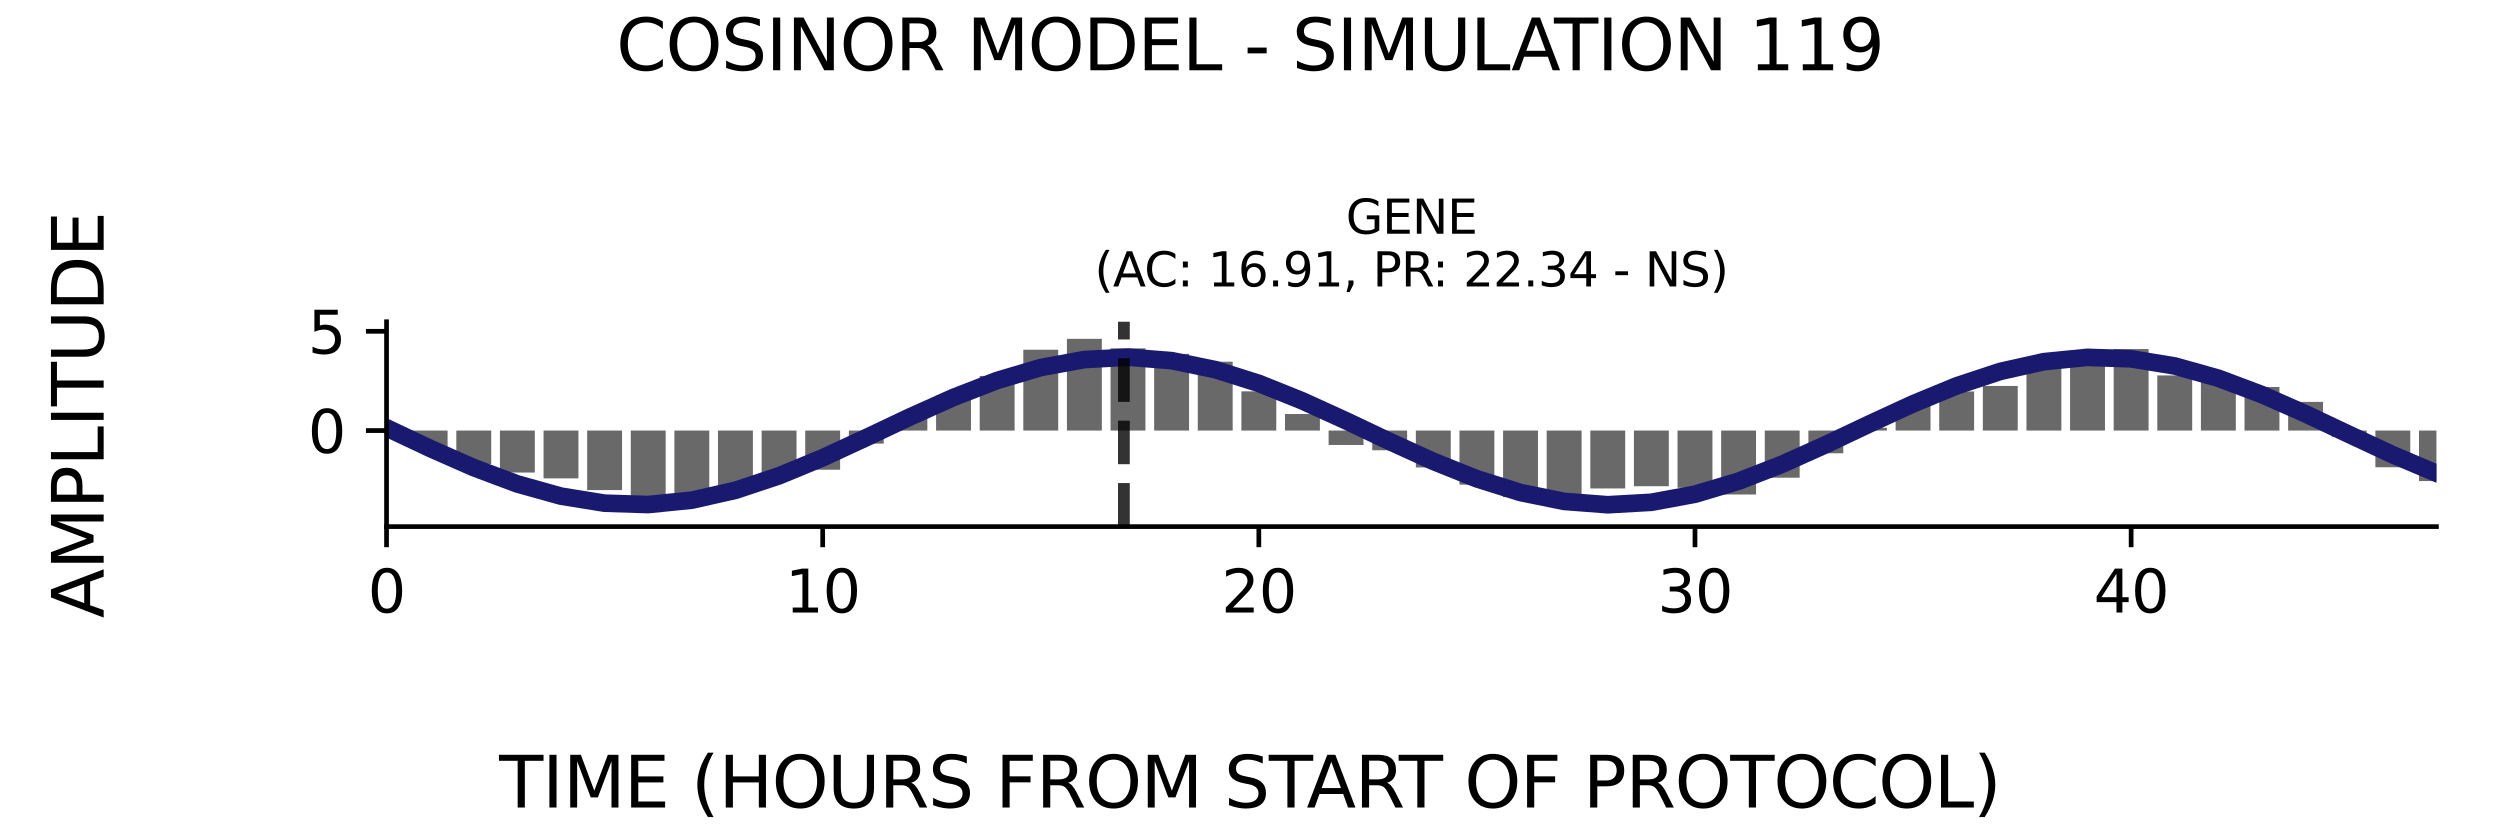 <?xml version="1.0" encoding="utf-8" standalone="no"?>
<!DOCTYPE svg PUBLIC "-//W3C//DTD SVG 1.1//EN"
  "http://www.w3.org/Graphics/SVG/1.1/DTD/svg11.dtd">
<svg xmlns:xlink="http://www.w3.org/1999/xlink" width="424.8pt" height="141.12pt" viewBox="0 0 424.8 141.12" xmlns="http://www.w3.org/2000/svg" version="1.1">
 <defs>
  <style type="text/css">*{stroke-linejoin: round; stroke-linecap: butt}</style>
 </defs>
 <g id="figure_1">
  <g id="patch_1">
   <path d="M 0 141.12 
L 424.8 141.12 
L 424.8 0 
L 0 0 
z
" style="fill: #ffffff"/>
  </g>
  <g id="axes_1">
   <g id="patch_2">
    <path d="M 65.68 89.48 
L 414 89.48 
L 414 54.672 
L 65.68 54.672 
z
" style="fill: #ffffff"/>
   </g>
   <g id="patch_3">
    <path d="M 62.716 73.159 
L 68.644 73.159 
L 68.644 73.099 
L 62.716 73.099 
z
" clip-path="url(#p094c4c7af7)" style="fill: #696969"/>
   </g>
   <g id="patch_4">
    <path d="M 70.127 73.159 
L 76.055 73.159 
L 76.055 76.275 
L 70.127 76.275 
z
" clip-path="url(#p094c4c7af7)" style="fill: #696969"/>
   </g>
   <g id="patch_5">
    <path d="M 77.538 73.159 
L 83.467 73.159 
L 83.467 78.853 
L 77.538 78.853 
z
" clip-path="url(#p094c4c7af7)" style="fill: #696969"/>
   </g>
   <g id="patch_6">
    <path d="M 84.949 73.159 
L 90.878 73.159 
L 90.878 80.295 
L 84.949 80.295 
z
" clip-path="url(#p094c4c7af7)" style="fill: #696969"/>
   </g>
   <g id="patch_7">
    <path d="M 92.36 73.159 
L 98.289 73.159 
L 98.289 81.284 
L 92.36 81.284 
z
" clip-path="url(#p094c4c7af7)" style="fill: #696969"/>
   </g>
   <g id="patch_8">
    <path d="M 99.771 73.159 
L 105.7 73.159 
L 105.7 83.275 
L 99.771 83.275 
z
" clip-path="url(#p094c4c7af7)" style="fill: #696969"/>
   </g>
   <g id="patch_9">
    <path d="M 107.182 73.159 
L 113.111 73.159 
L 113.111 86.579 
L 107.182 86.579 
z
" clip-path="url(#p094c4c7af7)" style="fill: #696969"/>
   </g>
   <g id="patch_10">
    <path d="M 114.593 73.159 
L 120.522 73.159 
L 120.522 84.151 
L 114.593 84.151 
z
" clip-path="url(#p094c4c7af7)" style="fill: #696969"/>
   </g>
   <g id="patch_11">
    <path d="M 122.004 73.159 
L 127.933 73.159 
L 127.933 82.437 
L 122.004 82.437 
z
" clip-path="url(#p094c4c7af7)" style="fill: #696969"/>
   </g>
   <g id="patch_12">
    <path d="M 129.415 73.159 
L 135.344 73.159 
L 135.344 80.475 
L 129.415 80.475 
z
" clip-path="url(#p094c4c7af7)" style="fill: #696969"/>
   </g>
   <g id="patch_13">
    <path d="M 136.826 73.159 
L 142.755 73.159 
L 142.755 79.816 
L 136.826 79.816 
z
" clip-path="url(#p094c4c7af7)" style="fill: #696969"/>
   </g>
   <g id="patch_14">
    <path d="M 144.237 73.159 
L 150.166 73.159 
L 150.166 75.381 
L 144.237 75.381 
z
" clip-path="url(#p094c4c7af7)" style="fill: #696969"/>
   </g>
   <g id="patch_15">
    <path d="M 151.648 73.159 
L 157.577 73.159 
L 157.577 70.736 
L 151.648 70.736 
z
" clip-path="url(#p094c4c7af7)" style="fill: #696969"/>
   </g>
   <g id="patch_16">
    <path d="M 159.059 73.159 
L 164.988 73.159 
L 164.988 67.236 
L 159.059 67.236 
z
" clip-path="url(#p094c4c7af7)" style="fill: #696969"/>
   </g>
   <g id="patch_17">
    <path d="M 166.47 73.159 
L 172.399 73.159 
L 172.399 63.879 
L 166.47 63.879 
z
" clip-path="url(#p094c4c7af7)" style="fill: #696969"/>
   </g>
   <g id="patch_18">
    <path d="M 173.882 73.159 
L 179.81 73.159 
L 179.81 59.426 
L 173.882 59.426 
z
" clip-path="url(#p094c4c7af7)" style="fill: #696969"/>
   </g>
   <g id="patch_19">
    <path d="M 181.293 73.159 
L 187.221 73.159 
L 187.221 57.573 
L 181.293 57.573 
z
" clip-path="url(#p094c4c7af7)" style="fill: #696969"/>
   </g>
   <g id="patch_20">
    <path d="M 188.704 73.159 
L 194.633 73.159 
L 194.633 59.188 
L 188.704 59.188 
z
" clip-path="url(#p094c4c7af7)" style="fill: #696969"/>
   </g>
   <g id="patch_21">
    <path d="M 196.115 73.159 
L 202.044 73.159 
L 202.044 60.133 
L 196.115 60.133 
z
" clip-path="url(#p094c4c7af7)" style="fill: #696969"/>
   </g>
   <g id="patch_22">
    <path d="M 203.526 73.159 
L 209.455 73.159 
L 209.455 61.461 
L 203.526 61.461 
z
" clip-path="url(#p094c4c7af7)" style="fill: #696969"/>
   </g>
   <g id="patch_23">
    <path d="M 210.937 73.159 
L 216.866 73.159 
L 216.866 66.496 
L 210.937 66.496 
z
" clip-path="url(#p094c4c7af7)" style="fill: #696969"/>
   </g>
   <g id="patch_24">
    <path d="M 218.348 73.159 
L 224.277 73.159 
L 224.277 70.35 
L 218.348 70.35 
z
" clip-path="url(#p094c4c7af7)" style="fill: #696969"/>
   </g>
   <g id="patch_25">
    <path d="M 225.759 73.159 
L 231.688 73.159 
L 231.688 75.61 
L 225.759 75.61 
z
" clip-path="url(#p094c4c7af7)" style="fill: #696969"/>
   </g>
   <g id="patch_26">
    <path d="M 233.17 73.159 
L 239.099 73.159 
L 239.099 76.507 
L 233.17 76.507 
z
" clip-path="url(#p094c4c7af7)" style="fill: #696969"/>
   </g>
   <g id="patch_27">
    <path d="M 240.581 73.159 
L 246.51 73.159 
L 246.51 79.433 
L 240.581 79.433 
z
" clip-path="url(#p094c4c7af7)" style="fill: #696969"/>
   </g>
   <g id="patch_28">
    <path d="M 247.992 73.159 
L 253.921 73.159 
L 253.921 82.348 
L 247.992 82.348 
z
" clip-path="url(#p094c4c7af7)" style="fill: #696969"/>
   </g>
   <g id="patch_29">
    <path d="M 255.403 73.159 
L 261.332 73.159 
L 261.332 84.471 
L 255.403 84.471 
z
" clip-path="url(#p094c4c7af7)" style="fill: #696969"/>
   </g>
   <g id="patch_30">
    <path d="M 262.814 73.159 
L 268.743 73.159 
L 268.743 85.771 
L 262.814 85.771 
z
" clip-path="url(#p094c4c7af7)" style="fill: #696969"/>
   </g>
   <g id="patch_31">
    <path d="M 270.225 73.159 
L 276.154 73.159 
L 276.154 82.997 
L 270.225 82.997 
z
" clip-path="url(#p094c4c7af7)" style="fill: #696969"/>
   </g>
   <g id="patch_32">
    <path d="M 277.636 73.159 
L 283.565 73.159 
L 283.565 82.62 
L 277.636 82.62 
z
" clip-path="url(#p094c4c7af7)" style="fill: #696969"/>
   </g>
   <g id="patch_33">
    <path d="M 285.047 73.159 
L 290.976 73.159 
L 290.976 82.883 
L 285.047 82.883 
z
" clip-path="url(#p094c4c7af7)" style="fill: #696969"/>
   </g>
   <g id="patch_34">
    <path d="M 292.459 73.159 
L 298.387 73.159 
L 298.387 84.025 
L 292.459 84.025 
z
" clip-path="url(#p094c4c7af7)" style="fill: #696969"/>
   </g>
   <g id="patch_35">
    <path d="M 299.87 73.159 
L 305.798 73.159 
L 305.798 81.171 
L 299.87 81.171 
z
" clip-path="url(#p094c4c7af7)" style="fill: #696969"/>
   </g>
   <g id="patch_36">
    <path d="M 307.281 73.159 
L 313.21 73.159 
L 313.21 77.022 
L 307.281 77.022 
z
" clip-path="url(#p094c4c7af7)" style="fill: #696969"/>
   </g>
   <g id="patch_37">
    <path d="M 314.692 73.159 
L 320.621 73.159 
L 320.621 72.688 
L 314.692 72.688 
z
" clip-path="url(#p094c4c7af7)" style="fill: #696969"/>
   </g>
   <g id="patch_38">
    <path d="M 322.103 73.159 
L 328.032 73.159 
L 328.032 68.909 
L 322.103 68.909 
z
" clip-path="url(#p094c4c7af7)" style="fill: #696969"/>
   </g>
   <g id="patch_39">
    <path d="M 329.514 73.159 
L 335.443 73.159 
L 335.443 66.519 
L 329.514 66.519 
z
" clip-path="url(#p094c4c7af7)" style="fill: #696969"/>
   </g>
   <g id="patch_40">
    <path d="M 336.925 73.159 
L 342.854 73.159 
L 342.854 65.581 
L 336.925 65.581 
z
" clip-path="url(#p094c4c7af7)" style="fill: #696969"/>
   </g>
   <g id="patch_41">
    <path d="M 344.336 73.159 
L 350.265 73.159 
L 350.265 62.042 
L 344.336 62.042 
z
" clip-path="url(#p094c4c7af7)" style="fill: #696969"/>
   </g>
   <g id="patch_42">
    <path d="M 351.747 73.159 
L 357.676 73.159 
L 357.676 60.2 
L 351.747 60.2 
z
" clip-path="url(#p094c4c7af7)" style="fill: #696969"/>
   </g>
   <g id="patch_43">
    <path d="M 359.158 73.159 
L 365.087 73.159 
L 365.087 59.311 
L 359.158 59.311 
z
" clip-path="url(#p094c4c7af7)" style="fill: #696969"/>
   </g>
   <g id="patch_44">
    <path d="M 366.569 73.159 
L 372.498 73.159 
L 372.498 63.792 
L 366.569 63.792 
z
" clip-path="url(#p094c4c7af7)" style="fill: #696969"/>
   </g>
   <g id="patch_45">
    <path d="M 373.98 73.159 
L 379.909 73.159 
L 379.909 64.845 
L 373.98 64.845 
z
" clip-path="url(#p094c4c7af7)" style="fill: #696969"/>
   </g>
   <g id="patch_46">
    <path d="M 381.391 73.159 
L 387.32 73.159 
L 387.32 65.759 
L 381.391 65.759 
z
" clip-path="url(#p094c4c7af7)" style="fill: #696969"/>
   </g>
   <g id="patch_47">
    <path d="M 388.802 73.159 
L 394.731 73.159 
L 394.731 68.29 
L 388.802 68.29 
z
" clip-path="url(#p094c4c7af7)" style="fill: #696969"/>
   </g>
   <g id="patch_48">
    <path d="M 396.213 73.159 
L 402.142 73.159 
L 402.142 74.207 
L 396.213 74.207 
z
" clip-path="url(#p094c4c7af7)" style="fill: #696969"/>
   </g>
   <g id="patch_49">
    <path d="M 403.625 73.159 
L 409.553 73.159 
L 409.553 79.398 
L 403.625 79.398 
z
" clip-path="url(#p094c4c7af7)" style="fill: #696969"/>
   </g>
   <g id="patch_50">
    <path d="M 411.036 73.159 
L 416.964 73.159 
L 416.964 81.742 
L 411.036 81.742 
z
" clip-path="url(#p094c4c7af7)" style="fill: #696969"/>
   </g>
   <g id="matplotlib.axis_1">
    <g id="xtick_1">
     <g id="line2d_1">
      <defs>
       <path id="m37dc2c5920" d="M 0 0 
L 0 3.5 
" style="stroke: #000000; stroke-width: 0.8"/>
      </defs>
      <g>
       <use xlink:href="#m37dc2c5920" x="65.68" y="89.48" style="stroke: #000000; stroke-width: 0.8"/>
      </g>
     </g>
     <g id="text_1">
      <!-- 0 -->
      <g transform="translate(62.499 104.078) scale(0.1 -0.1)">
       <defs>
        <path id="DejaVuSans-30" d="M 2034 4250 
Q 1547 4250 1301 3770 
Q 1056 3291 1056 2328 
Q 1056 1369 1301 889 
Q 1547 409 2034 409 
Q 2525 409 2770 889 
Q 3016 1369 3016 2328 
Q 3016 3291 2770 3770 
Q 2525 4250 2034 4250 
z
M 2034 4750 
Q 2819 4750 3233 4129 
Q 3647 3509 3647 2328 
Q 3647 1150 3233 529 
Q 2819 -91 2034 -91 
Q 1250 -91 836 529 
Q 422 1150 422 2328 
Q 422 3509 836 4129 
Q 1250 4750 2034 4750 
z
" transform="scale(0.016)"/>
       </defs>
       <use xlink:href="#DejaVuSans-30"/>
      </g>
     </g>
    </g>
    <g id="xtick_2">
     <g id="line2d_2">
      <g>
       <use xlink:href="#m37dc2c5920" x="139.791" y="89.48" style="stroke: #000000; stroke-width: 0.8"/>
      </g>
     </g>
     <g id="text_2">
      <!-- 10 -->
      <g transform="translate(133.428 104.078) scale(0.1 -0.1)">
       <defs>
        <path id="DejaVuSans-31" d="M 794 531 
L 1825 531 
L 1825 4091 
L 703 3866 
L 703 4441 
L 1819 4666 
L 2450 4666 
L 2450 531 
L 3481 531 
L 3481 0 
L 794 0 
L 794 531 
z
" transform="scale(0.016)"/>
       </defs>
       <use xlink:href="#DejaVuSans-31"/>
       <use xlink:href="#DejaVuSans-30" x="63.623"/>
      </g>
     </g>
    </g>
    <g id="xtick_3">
     <g id="line2d_3">
      <g>
       <use xlink:href="#m37dc2c5920" x="213.901" y="89.48" style="stroke: #000000; stroke-width: 0.8"/>
      </g>
     </g>
     <g id="text_3">
      <!-- 20 -->
      <g transform="translate(207.539 104.078) scale(0.1 -0.1)">
       <defs>
        <path id="DejaVuSans-32" d="M 1228 531 
L 3431 531 
L 3431 0 
L 469 0 
L 469 531 
Q 828 903 1448 1529 
Q 2069 2156 2228 2338 
Q 2531 2678 2651 2914 
Q 2772 3150 2772 3378 
Q 2772 3750 2511 3984 
Q 2250 4219 1831 4219 
Q 1534 4219 1204 4116 
Q 875 4013 500 3803 
L 500 4441 
Q 881 4594 1212 4672 
Q 1544 4750 1819 4750 
Q 2544 4750 2975 4387 
Q 3406 4025 3406 3419 
Q 3406 3131 3298 2873 
Q 3191 2616 2906 2266 
Q 2828 2175 2409 1742 
Q 1991 1309 1228 531 
z
" transform="scale(0.016)"/>
       </defs>
       <use xlink:href="#DejaVuSans-32"/>
       <use xlink:href="#DejaVuSans-30" x="63.623"/>
      </g>
     </g>
    </g>
    <g id="xtick_4">
     <g id="line2d_4">
      <g>
       <use xlink:href="#m37dc2c5920" x="288.012" y="89.48" style="stroke: #000000; stroke-width: 0.8"/>
      </g>
     </g>
     <g id="text_4">
      <!-- 30 -->
      <g transform="translate(281.649 104.078) scale(0.1 -0.1)">
       <defs>
        <path id="DejaVuSans-33" d="M 2597 2516 
Q 3050 2419 3304 2112 
Q 3559 1806 3559 1356 
Q 3559 666 3084 287 
Q 2609 -91 1734 -91 
Q 1441 -91 1130 -33 
Q 819 25 488 141 
L 488 750 
Q 750 597 1062 519 
Q 1375 441 1716 441 
Q 2309 441 2620 675 
Q 2931 909 2931 1356 
Q 2931 1769 2642 2001 
Q 2353 2234 1838 2234 
L 1294 2234 
L 1294 2753 
L 1863 2753 
Q 2328 2753 2575 2939 
Q 2822 3125 2822 3475 
Q 2822 3834 2567 4026 
Q 2313 4219 1838 4219 
Q 1578 4219 1281 4162 
Q 984 4106 628 3988 
L 628 4550 
Q 988 4650 1302 4700 
Q 1616 4750 1894 4750 
Q 2613 4750 3031 4423 
Q 3450 4097 3450 3541 
Q 3450 3153 3228 2886 
Q 3006 2619 2597 2516 
z
" transform="scale(0.016)"/>
       </defs>
       <use xlink:href="#DejaVuSans-33"/>
       <use xlink:href="#DejaVuSans-30" x="63.623"/>
      </g>
     </g>
    </g>
    <g id="xtick_5">
     <g id="line2d_5">
      <g>
       <use xlink:href="#m37dc2c5920" x="362.123" y="89.48" style="stroke: #000000; stroke-width: 0.8"/>
      </g>
     </g>
     <g id="text_5">
      <!-- 40 -->
      <g transform="translate(355.76 104.078) scale(0.1 -0.1)">
       <defs>
        <path id="DejaVuSans-34" d="M 2419 4116 
L 825 1625 
L 2419 1625 
L 2419 4116 
z
M 2253 4666 
L 3047 4666 
L 3047 1625 
L 3713 1625 
L 3713 1100 
L 3047 1100 
L 3047 0 
L 2419 0 
L 2419 1100 
L 313 1100 
L 313 1709 
L 2253 4666 
z
" transform="scale(0.016)"/>
       </defs>
       <use xlink:href="#DejaVuSans-34"/>
       <use xlink:href="#DejaVuSans-30" x="63.623"/>
      </g>
     </g>
    </g>
   </g>
   <g id="matplotlib.axis_2">
    <g id="ytick_1">
     <g id="line2d_6">
      <defs>
       <path id="m3d53489b21" d="M 0 0 
L -3.5 0 
" style="stroke: #000000; stroke-width: 0.8"/>
      </defs>
      <g>
       <use xlink:href="#m3d53489b21" x="65.68" y="73.159" style="stroke: #000000; stroke-width: 0.8"/>
      </g>
     </g>
     <g id="text_6">
      <!-- 0 -->
      <g transform="translate(52.318 76.958) scale(0.1 -0.1)">
       <use xlink:href="#DejaVuSans-30"/>
      </g>
     </g>
    </g>
    <g id="ytick_2">
     <g id="line2d_7">
      <g>
       <use xlink:href="#m3d53489b21" x="65.68" y="56.295" style="stroke: #000000; stroke-width: 0.8"/>
      </g>
     </g>
     <g id="text_7">
      <!-- 5 -->
      <g transform="translate(52.318 60.094) scale(0.1 -0.1)">
       <defs>
        <path id="DejaVuSans-35" d="M 691 4666 
L 3169 4666 
L 3169 4134 
L 1269 4134 
L 1269 2991 
Q 1406 3038 1543 3061 
Q 1681 3084 1819 3084 
Q 2600 3084 3056 2656 
Q 3513 2228 3513 1497 
Q 3513 744 3044 326 
Q 2575 -91 1722 -91 
Q 1428 -91 1123 -41 
Q 819 9 494 109 
L 494 744 
Q 775 591 1075 516 
Q 1375 441 1709 441 
Q 2250 441 2565 725 
Q 2881 1009 2881 1497 
Q 2881 1984 2565 2268 
Q 2250 2553 1709 2553 
Q 1456 2553 1204 2497 
Q 953 2441 691 2322 
L 691 4666 
z
" transform="scale(0.016)"/>
       </defs>
       <use xlink:href="#DejaVuSans-35"/>
      </g>
     </g>
    </g>
   </g>
   <g id="line2d_8">
    <path d="M 65.68 72.698 
L 73.091 76.196 
L 80.502 79.461 
L 87.913 82.236 
L 95.324 84.304 
L 102.735 85.501 
L 110.146 85.734 
L 117.557 84.985 
L 124.969 83.311 
L 132.38 80.846 
L 139.791 77.782 
L 147.202 74.36 
L 154.613 70.849 
L 162.024 67.526 
L 169.435 64.651 
L 176.846 62.449 
L 184.257 61.096 
L 191.668 60.695 
L 199.079 61.28 
L 206.49 62.803 
L 213.901 65.146 
L 221.312 68.124 
L 228.723 71.504 
L 236.134 75.019 
L 243.546 78.393 
L 250.957 81.362 
L 258.368 83.692 
L 265.779 85.199 
L 273.19 85.766 
L 280.601 85.348 
L 288.012 83.977 
L 295.423 81.762 
L 302.834 78.877 
L 310.245 75.547 
L 317.656 72.036 
L 325.067 68.618 
L 332.478 65.563 
L 339.889 63.11 
L 347.3 61.453 
L 354.711 60.721 
L 362.123 60.972 
L 369.534 62.186 
L 376.945 64.268 
L 384.356 67.054 
L 391.767 70.326 
L 399.178 73.826 
L 406.589 77.279 
L 414 80.414 
" clip-path="url(#p094c4c7af7)" style="fill: none; stroke: #191970; stroke-width: 3; stroke-linecap: square"/>
   </g>
   <g id="line2d_9">
    <path d="M 190.971 89.48 
L 190.971 54.672 
" clip-path="url(#p094c4c7af7)" style="fill: none; stroke-dasharray: 7.4,3.2; stroke-dashoffset: 0; stroke: #000000; stroke-opacity: 0.8; stroke-width: 2"/>
   </g>
   <g id="patch_51">
    <path d="M 65.68 89.48 
L 65.68 54.672 
" style="fill: none; stroke: #000000; stroke-width: 0.8; stroke-linejoin: miter; stroke-linecap: square"/>
   </g>
   <g id="patch_52">
    <path d="M 65.68 89.48 
L 414 89.48 
" style="fill: none; stroke: #000000; stroke-width: 0.8; stroke-linejoin: miter; stroke-linecap: square"/>
   </g>
   <g id="text_8">
    <!-- GENE -->
    <g transform="translate(228.693 39.714) scale(0.08 -0.08)">
     <defs>
      <path id="DejaVuSans-47" d="M 3809 666 
L 3809 1919 
L 2778 1919 
L 2778 2438 
L 4434 2438 
L 4434 434 
Q 4069 175 3628 42 
Q 3188 -91 2688 -91 
Q 1594 -91 976 548 
Q 359 1188 359 2328 
Q 359 3472 976 4111 
Q 1594 4750 2688 4750 
Q 3144 4750 3555 4637 
Q 3966 4525 4313 4306 
L 4313 3634 
Q 3963 3931 3569 4081 
Q 3175 4231 2741 4231 
Q 1884 4231 1454 3753 
Q 1025 3275 1025 2328 
Q 1025 1384 1454 906 
Q 1884 428 2741 428 
Q 3075 428 3337 486 
Q 3600 544 3809 666 
z
" transform="scale(0.016)"/>
      <path id="DejaVuSans-45" d="M 628 4666 
L 3578 4666 
L 3578 4134 
L 1259 4134 
L 1259 2753 
L 3481 2753 
L 3481 2222 
L 1259 2222 
L 1259 531 
L 3634 531 
L 3634 0 
L 628 0 
L 628 4666 
z
" transform="scale(0.016)"/>
      <path id="DejaVuSans-4e" d="M 628 4666 
L 1478 4666 
L 3547 763 
L 3547 4666 
L 4159 4666 
L 4159 0 
L 3309 0 
L 1241 3903 
L 1241 0 
L 628 0 
L 628 4666 
z
" transform="scale(0.016)"/>
     </defs>
     <use xlink:href="#DejaVuSans-47"/>
     <use xlink:href="#DejaVuSans-45" x="77.49"/>
     <use xlink:href="#DejaVuSans-4e" x="140.674"/>
     <use xlink:href="#DejaVuSans-45" x="215.479"/>
    </g>
    <!-- (AC: 16.91, PR: 22.34 - NS) -->
    <g transform="translate(185.993 48.672) scale(0.08 -0.08)">
     <defs>
      <path id="DejaVuSans-28" d="M 1984 4856 
Q 1566 4138 1362 3434 
Q 1159 2731 1159 2009 
Q 1159 1288 1364 580 
Q 1569 -128 1984 -844 
L 1484 -844 
Q 1016 -109 783 600 
Q 550 1309 550 2009 
Q 550 2706 781 3412 
Q 1013 4119 1484 4856 
L 1984 4856 
z
" transform="scale(0.016)"/>
      <path id="DejaVuSans-41" d="M 2188 4044 
L 1331 1722 
L 3047 1722 
L 2188 4044 
z
M 1831 4666 
L 2547 4666 
L 4325 0 
L 3669 0 
L 3244 1197 
L 1141 1197 
L 716 0 
L 50 0 
L 1831 4666 
z
" transform="scale(0.016)"/>
      <path id="DejaVuSans-43" d="M 4122 4306 
L 4122 3641 
Q 3803 3938 3442 4084 
Q 3081 4231 2675 4231 
Q 1875 4231 1450 3742 
Q 1025 3253 1025 2328 
Q 1025 1406 1450 917 
Q 1875 428 2675 428 
Q 3081 428 3442 575 
Q 3803 722 4122 1019 
L 4122 359 
Q 3791 134 3420 21 
Q 3050 -91 2638 -91 
Q 1578 -91 968 557 
Q 359 1206 359 2328 
Q 359 3453 968 4101 
Q 1578 4750 2638 4750 
Q 3056 4750 3426 4639 
Q 3797 4528 4122 4306 
z
" transform="scale(0.016)"/>
      <path id="DejaVuSans-3a" d="M 750 794 
L 1409 794 
L 1409 0 
L 750 0 
L 750 794 
z
M 750 3309 
L 1409 3309 
L 1409 2516 
L 750 2516 
L 750 3309 
z
" transform="scale(0.016)"/>
      <path id="DejaVuSans-20" transform="scale(0.016)"/>
      <path id="DejaVuSans-36" d="M 2113 2584 
Q 1688 2584 1439 2293 
Q 1191 2003 1191 1497 
Q 1191 994 1439 701 
Q 1688 409 2113 409 
Q 2538 409 2786 701 
Q 3034 994 3034 1497 
Q 3034 2003 2786 2293 
Q 2538 2584 2113 2584 
z
M 3366 4563 
L 3366 3988 
Q 3128 4100 2886 4159 
Q 2644 4219 2406 4219 
Q 1781 4219 1451 3797 
Q 1122 3375 1075 2522 
Q 1259 2794 1537 2939 
Q 1816 3084 2150 3084 
Q 2853 3084 3261 2657 
Q 3669 2231 3669 1497 
Q 3669 778 3244 343 
Q 2819 -91 2113 -91 
Q 1303 -91 875 529 
Q 447 1150 447 2328 
Q 447 3434 972 4092 
Q 1497 4750 2381 4750 
Q 2619 4750 2861 4703 
Q 3103 4656 3366 4563 
z
" transform="scale(0.016)"/>
      <path id="DejaVuSans-2e" d="M 684 794 
L 1344 794 
L 1344 0 
L 684 0 
L 684 794 
z
" transform="scale(0.016)"/>
      <path id="DejaVuSans-39" d="M 703 97 
L 703 672 
Q 941 559 1184 500 
Q 1428 441 1663 441 
Q 2288 441 2617 861 
Q 2947 1281 2994 2138 
Q 2813 1869 2534 1725 
Q 2256 1581 1919 1581 
Q 1219 1581 811 2004 
Q 403 2428 403 3163 
Q 403 3881 828 4315 
Q 1253 4750 1959 4750 
Q 2769 4750 3195 4129 
Q 3622 3509 3622 2328 
Q 3622 1225 3098 567 
Q 2575 -91 1691 -91 
Q 1453 -91 1209 -44 
Q 966 3 703 97 
z
M 1959 2075 
Q 2384 2075 2632 2365 
Q 2881 2656 2881 3163 
Q 2881 3666 2632 3958 
Q 2384 4250 1959 4250 
Q 1534 4250 1286 3958 
Q 1038 3666 1038 3163 
Q 1038 2656 1286 2365 
Q 1534 2075 1959 2075 
z
" transform="scale(0.016)"/>
      <path id="DejaVuSans-2c" d="M 750 794 
L 1409 794 
L 1409 256 
L 897 -744 
L 494 -744 
L 750 256 
L 750 794 
z
" transform="scale(0.016)"/>
      <path id="DejaVuSans-50" d="M 1259 4147 
L 1259 2394 
L 2053 2394 
Q 2494 2394 2734 2622 
Q 2975 2850 2975 3272 
Q 2975 3691 2734 3919 
Q 2494 4147 2053 4147 
L 1259 4147 
z
M 628 4666 
L 2053 4666 
Q 2838 4666 3239 4311 
Q 3641 3956 3641 3272 
Q 3641 2581 3239 2228 
Q 2838 1875 2053 1875 
L 1259 1875 
L 1259 0 
L 628 0 
L 628 4666 
z
" transform="scale(0.016)"/>
      <path id="DejaVuSans-52" d="M 2841 2188 
Q 3044 2119 3236 1894 
Q 3428 1669 3622 1275 
L 4263 0 
L 3584 0 
L 2988 1197 
Q 2756 1666 2539 1819 
Q 2322 1972 1947 1972 
L 1259 1972 
L 1259 0 
L 628 0 
L 628 4666 
L 2053 4666 
Q 2853 4666 3247 4331 
Q 3641 3997 3641 3322 
Q 3641 2881 3436 2590 
Q 3231 2300 2841 2188 
z
M 1259 4147 
L 1259 2491 
L 2053 2491 
Q 2509 2491 2742 2702 
Q 2975 2913 2975 3322 
Q 2975 3731 2742 3939 
Q 2509 4147 2053 4147 
L 1259 4147 
z
" transform="scale(0.016)"/>
      <path id="DejaVuSans-2d" d="M 313 2009 
L 1997 2009 
L 1997 1497 
L 313 1497 
L 313 2009 
z
" transform="scale(0.016)"/>
      <path id="DejaVuSans-53" d="M 3425 4513 
L 3425 3897 
Q 3066 4069 2747 4153 
Q 2428 4238 2131 4238 
Q 1616 4238 1336 4038 
Q 1056 3838 1056 3469 
Q 1056 3159 1242 3001 
Q 1428 2844 1947 2747 
L 2328 2669 
Q 3034 2534 3370 2195 
Q 3706 1856 3706 1288 
Q 3706 609 3251 259 
Q 2797 -91 1919 -91 
Q 1588 -91 1214 -16 
Q 841 59 441 206 
L 441 856 
Q 825 641 1194 531 
Q 1563 422 1919 422 
Q 2459 422 2753 634 
Q 3047 847 3047 1241 
Q 3047 1584 2836 1778 
Q 2625 1972 2144 2069 
L 1759 2144 
Q 1053 2284 737 2584 
Q 422 2884 422 3419 
Q 422 4038 858 4394 
Q 1294 4750 2059 4750 
Q 2388 4750 2728 4690 
Q 3069 4631 3425 4513 
z
" transform="scale(0.016)"/>
      <path id="DejaVuSans-29" d="M 513 4856 
L 1013 4856 
Q 1481 4119 1714 3412 
Q 1947 2706 1947 2009 
Q 1947 1309 1714 600 
Q 1481 -109 1013 -844 
L 513 -844 
Q 928 -128 1133 580 
Q 1338 1288 1338 2009 
Q 1338 2731 1133 3434 
Q 928 4138 513 4856 
z
" transform="scale(0.016)"/>
     </defs>
     <use xlink:href="#DejaVuSans-28"/>
     <use xlink:href="#DejaVuSans-41" x="39.014"/>
     <use xlink:href="#DejaVuSans-43" x="105.672"/>
     <use xlink:href="#DejaVuSans-3a" x="175.496"/>
     <use xlink:href="#DejaVuSans-20" x="209.188"/>
     <use xlink:href="#DejaVuSans-31" x="240.975"/>
     <use xlink:href="#DejaVuSans-36" x="304.598"/>
     <use xlink:href="#DejaVuSans-2e" x="368.221"/>
     <use xlink:href="#DejaVuSans-39" x="400.008"/>
     <use xlink:href="#DejaVuSans-31" x="463.631"/>
     <use xlink:href="#DejaVuSans-2c" x="527.254"/>
     <use xlink:href="#DejaVuSans-20" x="559.041"/>
     <use xlink:href="#DejaVuSans-50" x="590.828"/>
     <use xlink:href="#DejaVuSans-52" x="651.131"/>
     <use xlink:href="#DejaVuSans-3a" x="717.488"/>
     <use xlink:href="#DejaVuSans-20" x="751.18"/>
     <use xlink:href="#DejaVuSans-32" x="782.967"/>
     <use xlink:href="#DejaVuSans-32" x="846.59"/>
     <use xlink:href="#DejaVuSans-2e" x="910.213"/>
     <use xlink:href="#DejaVuSans-33" x="942"/>
     <use xlink:href="#DejaVuSans-34" x="1005.623"/>
     <use xlink:href="#DejaVuSans-20" x="1069.246"/>
     <use xlink:href="#DejaVuSans-2d" x="1101.033"/>
     <use xlink:href="#DejaVuSans-20" x="1137.117"/>
     <use xlink:href="#DejaVuSans-4e" x="1168.904"/>
     <use xlink:href="#DejaVuSans-53" x="1243.709"/>
     <use xlink:href="#DejaVuSans-29" x="1307.186"/>
    </g>
   </g>
  </g>
  <g id="text_9">
   <!-- COSINOR MODEL - SIMULATION 119 -->
   <g transform="translate(104.717 11.941) scale(0.12 -0.12)">
    <defs>
     <path id="DejaVuSans-4f" d="M 2522 4238 
Q 1834 4238 1429 3725 
Q 1025 3213 1025 2328 
Q 1025 1447 1429 934 
Q 1834 422 2522 422 
Q 3209 422 3611 934 
Q 4013 1447 4013 2328 
Q 4013 3213 3611 3725 
Q 3209 4238 2522 4238 
z
M 2522 4750 
Q 3503 4750 4090 4092 
Q 4678 3434 4678 2328 
Q 4678 1225 4090 567 
Q 3503 -91 2522 -91 
Q 1538 -91 948 565 
Q 359 1222 359 2328 
Q 359 3434 948 4092 
Q 1538 4750 2522 4750 
z
" transform="scale(0.016)"/>
     <path id="DejaVuSans-49" d="M 628 4666 
L 1259 4666 
L 1259 0 
L 628 0 
L 628 4666 
z
" transform="scale(0.016)"/>
     <path id="DejaVuSans-4d" d="M 628 4666 
L 1569 4666 
L 2759 1491 
L 3956 4666 
L 4897 4666 
L 4897 0 
L 4281 0 
L 4281 4097 
L 3078 897 
L 2444 897 
L 1241 4097 
L 1241 0 
L 628 0 
L 628 4666 
z
" transform="scale(0.016)"/>
     <path id="DejaVuSans-44" d="M 1259 4147 
L 1259 519 
L 2022 519 
Q 2988 519 3436 956 
Q 3884 1394 3884 2338 
Q 3884 3275 3436 3711 
Q 2988 4147 2022 4147 
L 1259 4147 
z
M 628 4666 
L 1925 4666 
Q 3281 4666 3915 4102 
Q 4550 3538 4550 2338 
Q 4550 1131 3912 565 
Q 3275 0 1925 0 
L 628 0 
L 628 4666 
z
" transform="scale(0.016)"/>
     <path id="DejaVuSans-4c" d="M 628 4666 
L 1259 4666 
L 1259 531 
L 3531 531 
L 3531 0 
L 628 0 
L 628 4666 
z
" transform="scale(0.016)"/>
     <path id="DejaVuSans-55" d="M 556 4666 
L 1191 4666 
L 1191 1831 
Q 1191 1081 1462 751 
Q 1734 422 2344 422 
Q 2950 422 3222 751 
Q 3494 1081 3494 1831 
L 3494 4666 
L 4128 4666 
L 4128 1753 
Q 4128 841 3676 375 
Q 3225 -91 2344 -91 
Q 1459 -91 1007 375 
Q 556 841 556 1753 
L 556 4666 
z
" transform="scale(0.016)"/>
     <path id="DejaVuSans-54" d="M -19 4666 
L 3928 4666 
L 3928 4134 
L 2272 4134 
L 2272 0 
L 1638 0 
L 1638 4134 
L -19 4134 
L -19 4666 
z
" transform="scale(0.016)"/>
    </defs>
    <use xlink:href="#DejaVuSans-43"/>
    <use xlink:href="#DejaVuSans-4f" x="69.824"/>
    <use xlink:href="#DejaVuSans-53" x="148.535"/>
    <use xlink:href="#DejaVuSans-49" x="212.012"/>
    <use xlink:href="#DejaVuSans-4e" x="241.504"/>
    <use xlink:href="#DejaVuSans-4f" x="316.309"/>
    <use xlink:href="#DejaVuSans-52" x="395.02"/>
    <use xlink:href="#DejaVuSans-20" x="464.502"/>
    <use xlink:href="#DejaVuSans-4d" x="496.289"/>
    <use xlink:href="#DejaVuSans-4f" x="582.568"/>
    <use xlink:href="#DejaVuSans-44" x="661.279"/>
    <use xlink:href="#DejaVuSans-45" x="738.281"/>
    <use xlink:href="#DejaVuSans-4c" x="801.465"/>
    <use xlink:href="#DejaVuSans-20" x="857.178"/>
    <use xlink:href="#DejaVuSans-2d" x="888.965"/>
    <use xlink:href="#DejaVuSans-20" x="925.049"/>
    <use xlink:href="#DejaVuSans-53" x="956.836"/>
    <use xlink:href="#DejaVuSans-49" x="1020.312"/>
    <use xlink:href="#DejaVuSans-4d" x="1049.805"/>
    <use xlink:href="#DejaVuSans-55" x="1136.084"/>
    <use xlink:href="#DejaVuSans-4c" x="1209.277"/>
    <use xlink:href="#DejaVuSans-41" x="1267.24"/>
    <use xlink:href="#DejaVuSans-54" x="1327.898"/>
    <use xlink:href="#DejaVuSans-49" x="1388.982"/>
    <use xlink:href="#DejaVuSans-4f" x="1418.475"/>
    <use xlink:href="#DejaVuSans-4e" x="1497.186"/>
    <use xlink:href="#DejaVuSans-20" x="1571.99"/>
    <use xlink:href="#DejaVuSans-31" x="1603.777"/>
    <use xlink:href="#DejaVuSans-31" x="1667.4"/>
    <use xlink:href="#DejaVuSans-39" x="1731.023"/>
   </g>
  </g>
  <g id="text_10">
   <!-- TIME (HOURS FROM START OF PROTOCOL) -->
   <g transform="translate(84.817 137.213) scale(0.12 -0.12)">
    <defs>
     <path id="DejaVuSans-48" d="M 628 4666 
L 1259 4666 
L 1259 2753 
L 3553 2753 
L 3553 4666 
L 4184 4666 
L 4184 0 
L 3553 0 
L 3553 2222 
L 1259 2222 
L 1259 0 
L 628 0 
L 628 4666 
z
" transform="scale(0.016)"/>
     <path id="DejaVuSans-46" d="M 628 4666 
L 3309 4666 
L 3309 4134 
L 1259 4134 
L 1259 2759 
L 3109 2759 
L 3109 2228 
L 1259 2228 
L 1259 0 
L 628 0 
L 628 4666 
z
" transform="scale(0.016)"/>
    </defs>
    <use xlink:href="#DejaVuSans-54"/>
    <use xlink:href="#DejaVuSans-49" x="61.084"/>
    <use xlink:href="#DejaVuSans-4d" x="90.576"/>
    <use xlink:href="#DejaVuSans-45" x="176.855"/>
    <use xlink:href="#DejaVuSans-20" x="240.039"/>
    <use xlink:href="#DejaVuSans-28" x="271.826"/>
    <use xlink:href="#DejaVuSans-48" x="310.84"/>
    <use xlink:href="#DejaVuSans-4f" x="386.035"/>
    <use xlink:href="#DejaVuSans-55" x="464.746"/>
    <use xlink:href="#DejaVuSans-52" x="537.939"/>
    <use xlink:href="#DejaVuSans-53" x="607.422"/>
    <use xlink:href="#DejaVuSans-20" x="670.898"/>
    <use xlink:href="#DejaVuSans-46" x="702.686"/>
    <use xlink:href="#DejaVuSans-52" x="760.205"/>
    <use xlink:href="#DejaVuSans-4f" x="829.688"/>
    <use xlink:href="#DejaVuSans-4d" x="908.398"/>
    <use xlink:href="#DejaVuSans-20" x="994.678"/>
    <use xlink:href="#DejaVuSans-53" x="1026.465"/>
    <use xlink:href="#DejaVuSans-54" x="1089.941"/>
    <use xlink:href="#DejaVuSans-41" x="1143.275"/>
    <use xlink:href="#DejaVuSans-52" x="1211.684"/>
    <use xlink:href="#DejaVuSans-54" x="1273.916"/>
    <use xlink:href="#DejaVuSans-20" x="1335"/>
    <use xlink:href="#DejaVuSans-4f" x="1366.787"/>
    <use xlink:href="#DejaVuSans-46" x="1445.498"/>
    <use xlink:href="#DejaVuSans-20" x="1503.018"/>
    <use xlink:href="#DejaVuSans-50" x="1534.805"/>
    <use xlink:href="#DejaVuSans-52" x="1595.107"/>
    <use xlink:href="#DejaVuSans-4f" x="1664.59"/>
    <use xlink:href="#DejaVuSans-54" x="1743.301"/>
    <use xlink:href="#DejaVuSans-4f" x="1804.385"/>
    <use xlink:href="#DejaVuSans-43" x="1883.096"/>
    <use xlink:href="#DejaVuSans-4f" x="1952.92"/>
    <use xlink:href="#DejaVuSans-4c" x="2031.631"/>
    <use xlink:href="#DejaVuSans-29" x="2087.344"/>
   </g>
  </g>
  <g id="text_11">
   <!-- AMPLITUDE -->
   <g transform="translate(17.614 105.039) rotate(-90) scale(0.12 -0.12)">
    <use xlink:href="#DejaVuSans-41"/>
    <use xlink:href="#DejaVuSans-4d" x="68.408"/>
    <use xlink:href="#DejaVuSans-50" x="154.688"/>
    <use xlink:href="#DejaVuSans-4c" x="214.99"/>
    <use xlink:href="#DejaVuSans-49" x="270.703"/>
    <use xlink:href="#DejaVuSans-54" x="300.195"/>
    <use xlink:href="#DejaVuSans-55" x="361.279"/>
    <use xlink:href="#DejaVuSans-44" x="434.473"/>
    <use xlink:href="#DejaVuSans-45" x="511.475"/>
   </g>
  </g>
 </g>
 <defs>
  <clipPath id="p094c4c7af7">
   <rect x="65.68" y="54.672" width="348.32" height="34.808"/>
  </clipPath>
 </defs>
</svg>
